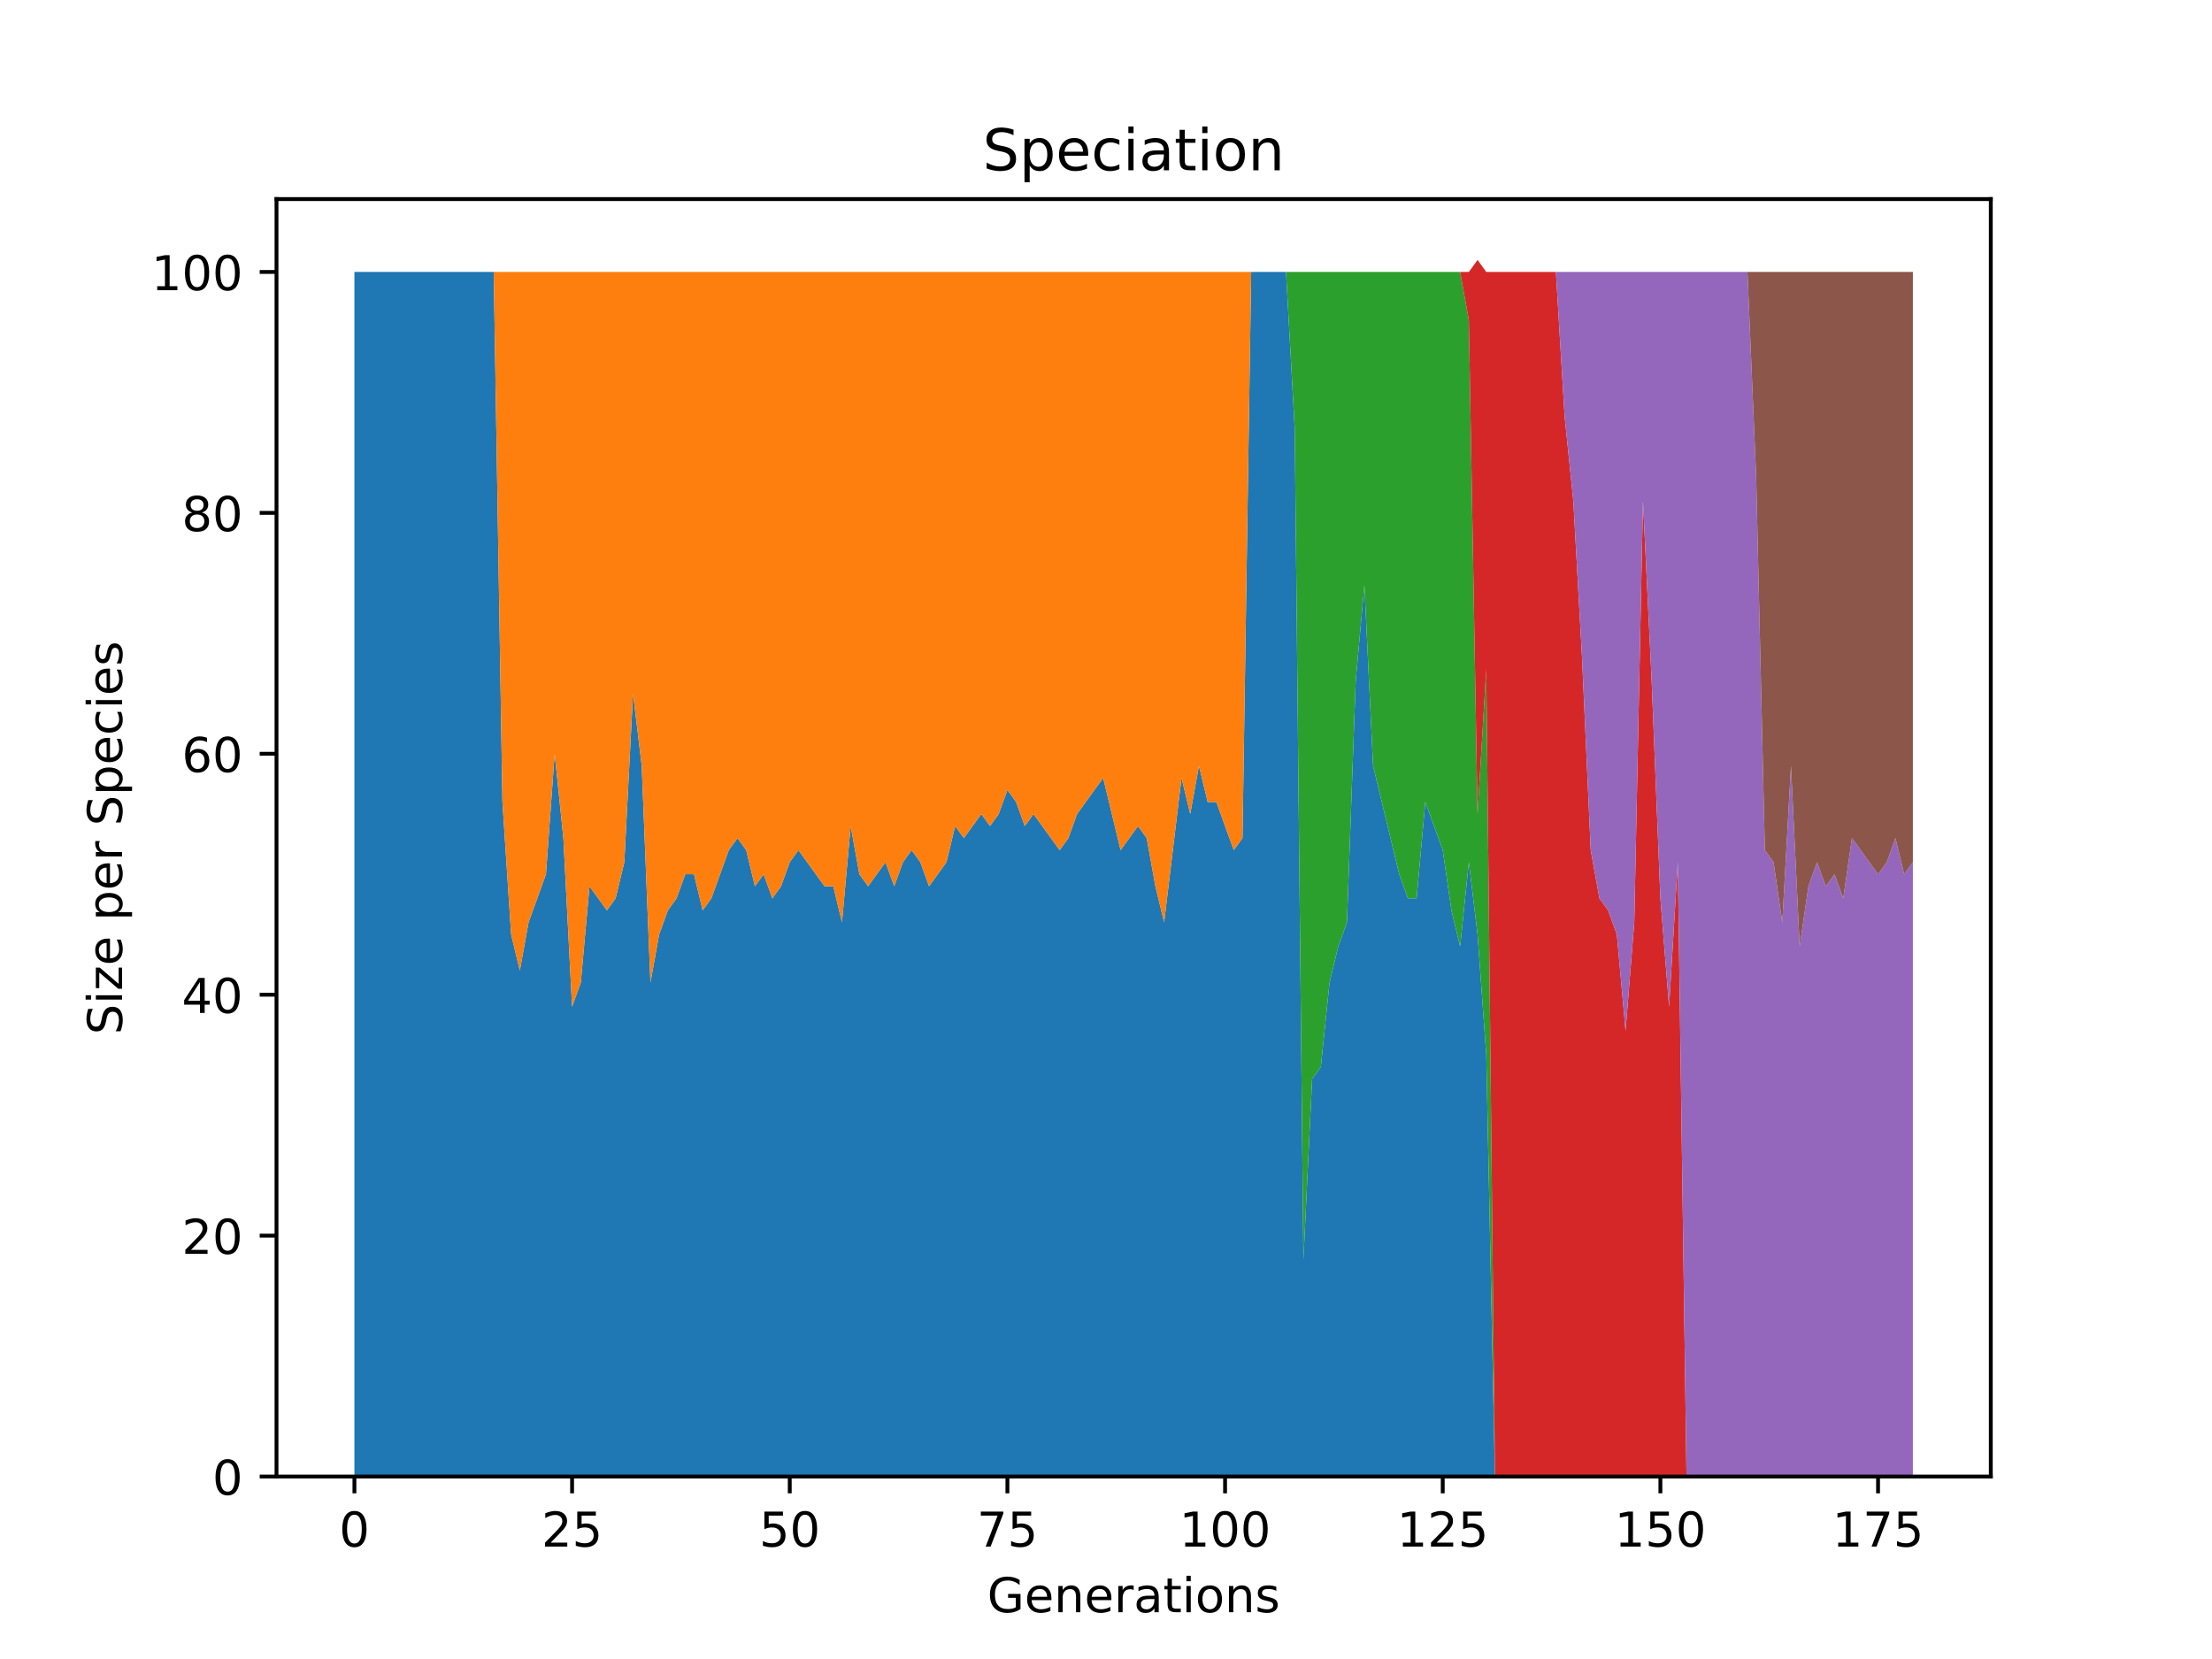 <?xml version="1.0" encoding="utf-8" standalone="no"?>
<!DOCTYPE svg PUBLIC "-//W3C//DTD SVG 1.1//EN"
  "http://www.w3.org/Graphics/SVG/1.1/DTD/svg11.dtd">
<!-- Created with matplotlib (https://matplotlib.org/) -->
<svg height="345.6pt" version="1.1" viewBox="0 0 460.8 345.6" width="460.8pt" xmlns="http://www.w3.org/2000/svg" xmlns:xlink="http://www.w3.org/1999/xlink">
 <defs>
  <style type="text/css">*{stroke-linecap:butt;stroke-linejoin:round;}</style>
 </defs>
 <g id="figure_1">
  <g id="patch_1">
   <path d="M 0 345.6 
L 460.8 345.6 
L 460.8 0 
L 0 0 
z
" style="fill:#ffffff;"/>
  </g>
  <g id="axes_1">
   <g id="patch_2">
    <path d="M 57.6 307.584 
L 414.72 307.584 
L 414.72 41.472 
L 57.6 41.472 
z
" style="fill:#ffffff;"/>
   </g>
   <g id="PolyCollection_1">
    <path clip-path="url(#pb24e89cd8c)" d="M 73.833 56.653 
L 73.833 307.584 
L 75.646 307.584 
L 77.46 307.584 
L 79.274 307.584 
L 81.088 307.584 
L 82.901 307.584 
L 84.715 307.584 
L 86.529 307.584 
L 88.342 307.584 
L 90.156 307.584 
L 91.97 307.584 
L 93.784 307.584 
L 95.597 307.584 
L 97.411 307.584 
L 99.225 307.584 
L 101.038 307.584 
L 102.852 307.584 
L 104.666 307.584 
L 106.48 307.584 
L 108.293 307.584 
L 110.107 307.584 
L 111.921 307.584 
L 113.734 307.584 
L 115.548 307.584 
L 117.362 307.584 
L 119.176 307.584 
L 120.989 307.584 
L 122.803 307.584 
L 124.617 307.584 
L 126.43 307.584 
L 128.244 307.584 
L 130.058 307.584 
L 131.872 307.584 
L 133.685 307.584 
L 135.499 307.584 
L 137.313 307.584 
L 139.126 307.584 
L 140.94 307.584 
L 142.754 307.584 
L 144.568 307.584 
L 146.381 307.584 
L 148.195 307.584 
L 150.009 307.584 
L 151.822 307.584 
L 153.636 307.584 
L 155.45 307.584 
L 157.264 307.584 
L 159.077 307.584 
L 160.891 307.584 
L 162.705 307.584 
L 164.518 307.584 
L 166.332 307.584 
L 168.146 307.584 
L 169.959 307.584 
L 171.773 307.584 
L 173.587 307.584 
L 175.401 307.584 
L 177.214 307.584 
L 179.028 307.584 
L 180.842 307.584 
L 182.655 307.584 
L 184.469 307.584 
L 186.283 307.584 
L 188.097 307.584 
L 189.91 307.584 
L 191.724 307.584 
L 193.538 307.584 
L 195.351 307.584 
L 197.165 307.584 
L 198.979 307.584 
L 200.793 307.584 
L 202.606 307.584 
L 204.42 307.584 
L 206.234 307.584 
L 208.047 307.584 
L 209.861 307.584 
L 211.675 307.584 
L 213.489 307.584 
L 215.302 307.584 
L 217.116 307.584 
L 218.93 307.584 
L 220.743 307.584 
L 222.557 307.584 
L 224.371 307.584 
L 226.185 307.584 
L 227.998 307.584 
L 229.812 307.584 
L 231.626 307.584 
L 233.439 307.584 
L 235.253 307.584 
L 237.067 307.584 
L 238.881 307.584 
L 240.694 307.584 
L 242.508 307.584 
L 244.322 307.584 
L 246.135 307.584 
L 247.949 307.584 
L 249.763 307.584 
L 251.577 307.584 
L 253.39 307.584 
L 255.204 307.584 
L 257.018 307.584 
L 258.831 307.584 
L 260.645 307.584 
L 262.459 307.584 
L 264.273 307.584 
L 266.086 307.584 
L 267.9 307.584 
L 269.714 307.584 
L 271.527 307.584 
L 273.341 307.584 
L 275.155 307.584 
L 276.969 307.584 
L 278.782 307.584 
L 280.596 307.584 
L 282.41 307.584 
L 284.223 307.584 
L 286.037 307.584 
L 287.851 307.584 
L 289.665 307.584 
L 291.478 307.584 
L 293.292 307.584 
L 295.106 307.584 
L 296.919 307.584 
L 298.733 307.584 
L 300.547 307.584 
L 302.361 307.584 
L 304.174 307.584 
L 305.988 307.584 
L 307.802 307.584 
L 309.615 307.584 
L 311.429 307.584 
L 313.243 307.584 
L 315.056 307.584 
L 316.87 307.584 
L 318.684 307.584 
L 320.498 307.584 
L 322.311 307.584 
L 324.125 307.584 
L 325.939 307.584 
L 327.752 307.584 
L 329.566 307.584 
L 331.38 307.584 
L 333.194 307.584 
L 335.007 307.584 
L 336.821 307.584 
L 338.635 307.584 
L 340.448 307.584 
L 342.262 307.584 
L 344.076 307.584 
L 345.89 307.584 
L 347.703 307.584 
L 349.517 307.584 
L 351.331 307.584 
L 353.144 307.584 
L 354.958 307.584 
L 356.772 307.584 
L 358.586 307.584 
L 360.399 307.584 
L 362.213 307.584 
L 364.027 307.584 
L 365.84 307.584 
L 367.654 307.584 
L 369.468 307.584 
L 371.282 307.584 
L 373.095 307.584 
L 374.909 307.584 
L 376.723 307.584 
L 378.536 307.584 
L 380.35 307.584 
L 382.164 307.584 
L 383.978 307.584 
L 385.791 307.584 
L 387.605 307.584 
L 389.419 307.584 
L 391.232 307.584 
L 393.046 307.584 
L 394.86 307.584 
L 396.674 307.584 
L 398.487 307.584 
L 398.487 307.584 
L 398.487 307.584 
L 396.674 307.584 
L 394.86 307.584 
L 393.046 307.584 
L 391.232 307.584 
L 389.419 307.584 
L 387.605 307.584 
L 385.791 307.584 
L 383.978 307.584 
L 382.164 307.584 
L 380.35 307.584 
L 378.536 307.584 
L 376.723 307.584 
L 374.909 307.584 
L 373.095 307.584 
L 371.282 307.584 
L 369.468 307.584 
L 367.654 307.584 
L 365.84 307.584 
L 364.027 307.584 
L 362.213 307.584 
L 360.399 307.584 
L 358.586 307.584 
L 356.772 307.584 
L 354.958 307.584 
L 353.144 307.584 
L 351.331 307.584 
L 349.517 307.584 
L 347.703 307.584 
L 345.89 307.584 
L 344.076 307.584 
L 342.262 307.584 
L 340.448 307.584 
L 338.635 307.584 
L 336.821 307.584 
L 335.007 307.584 
L 333.194 307.584 
L 331.38 307.584 
L 329.566 307.584 
L 327.752 307.584 
L 325.939 307.584 
L 324.125 307.584 
L 322.311 307.584 
L 320.498 307.584 
L 318.684 307.584 
L 316.87 307.584 
L 315.056 307.584 
L 313.243 307.584 
L 311.429 307.584 
L 309.615 219.758 
L 307.802 194.665 
L 305.988 179.609 
L 304.174 197.174 
L 302.361 189.647 
L 300.547 177.1 
L 298.733 172.081 
L 296.919 167.063 
L 295.106 187.137 
L 293.292 187.137 
L 291.478 182.119 
L 289.665 174.591 
L 287.851 167.063 
L 286.037 159.535 
L 284.223 121.895 
L 282.41 141.97 
L 280.596 192.156 
L 278.782 197.174 
L 276.969 204.702 
L 275.155 222.268 
L 273.341 224.777 
L 271.527 262.416 
L 269.714 89.274 
L 267.9 56.653 
L 266.086 56.653 
L 264.273 56.653 
L 262.459 56.653 
L 260.645 56.653 
L 258.831 174.591 
L 257.018 177.1 
L 255.204 172.081 
L 253.39 167.063 
L 251.577 167.063 
L 249.763 159.535 
L 247.949 169.572 
L 246.135 162.044 
L 244.322 177.1 
L 242.508 192.156 
L 240.694 184.628 
L 238.881 174.591 
L 237.067 172.081 
L 235.253 174.591 
L 233.439 177.1 
L 231.626 169.572 
L 229.812 162.044 
L 227.998 164.554 
L 226.185 167.063 
L 224.371 169.572 
L 222.557 174.591 
L 220.743 177.1 
L 218.93 174.591 
L 217.116 172.081 
L 215.302 169.572 
L 213.489 172.081 
L 211.675 167.063 
L 209.861 164.554 
L 208.047 169.572 
L 206.234 172.081 
L 204.42 169.572 
L 202.606 172.081 
L 200.793 174.591 
L 198.979 172.081 
L 197.165 179.609 
L 195.351 182.119 
L 193.538 184.628 
L 191.724 179.609 
L 189.91 177.1 
L 188.097 179.609 
L 186.283 184.628 
L 184.469 179.609 
L 182.655 182.119 
L 180.842 184.628 
L 179.028 182.119 
L 177.214 172.081 
L 175.401 192.156 
L 173.587 184.628 
L 171.773 184.628 
L 169.959 182.119 
L 168.146 179.609 
L 166.332 177.1 
L 164.518 179.609 
L 162.705 184.628 
L 160.891 187.137 
L 159.077 182.119 
L 157.264 184.628 
L 155.45 177.1 
L 153.636 174.591 
L 151.822 177.1 
L 150.009 182.119 
L 148.195 187.137 
L 146.381 189.647 
L 144.568 182.119 
L 142.754 182.119 
L 140.94 187.137 
L 139.126 189.647 
L 137.313 194.665 
L 135.499 204.702 
L 133.685 159.535 
L 131.872 144.479 
L 130.058 179.609 
L 128.244 187.137 
L 126.43 189.647 
L 124.617 187.137 
L 122.803 184.628 
L 120.989 204.702 
L 119.176 209.721 
L 117.362 174.591 
L 115.548 157.026 
L 113.734 182.119 
L 111.921 187.137 
L 110.107 192.156 
L 108.293 202.193 
L 106.48 194.665 
L 104.666 167.063 
L 102.852 56.653 
L 101.038 56.653 
L 99.225 56.653 
L 97.411 56.653 
L 95.597 56.653 
L 93.784 56.653 
L 91.97 56.653 
L 90.156 56.653 
L 88.342 56.653 
L 86.529 56.653 
L 84.715 56.653 
L 82.901 56.653 
L 81.088 56.653 
L 79.274 56.653 
L 77.46 56.653 
L 75.646 56.653 
L 73.833 56.653 
z
" style="fill:#1f77b4;"/>
   </g>
   <g id="PolyCollection_2">
    <path clip-path="url(#pb24e89cd8c)" d="M 73.833 56.653 
L 73.833 56.653 
L 75.646 56.653 
L 77.46 56.653 
L 79.274 56.653 
L 81.088 56.653 
L 82.901 56.653 
L 84.715 56.653 
L 86.529 56.653 
L 88.342 56.653 
L 90.156 56.653 
L 91.97 56.653 
L 93.784 56.653 
L 95.597 56.653 
L 97.411 56.653 
L 99.225 56.653 
L 101.038 56.653 
L 102.852 56.653 
L 104.666 167.063 
L 106.48 194.665 
L 108.293 202.193 
L 110.107 192.156 
L 111.921 187.137 
L 113.734 182.119 
L 115.548 157.026 
L 117.362 174.591 
L 119.176 209.721 
L 120.989 204.702 
L 122.803 184.628 
L 124.617 187.137 
L 126.43 189.647 
L 128.244 187.137 
L 130.058 179.609 
L 131.872 144.479 
L 133.685 159.535 
L 135.499 204.702 
L 137.313 194.665 
L 139.126 189.647 
L 140.94 187.137 
L 142.754 182.119 
L 144.568 182.119 
L 146.381 189.647 
L 148.195 187.137 
L 150.009 182.119 
L 151.822 177.1 
L 153.636 174.591 
L 155.45 177.1 
L 157.264 184.628 
L 159.077 182.119 
L 160.891 187.137 
L 162.705 184.628 
L 164.518 179.609 
L 166.332 177.1 
L 168.146 179.609 
L 169.959 182.119 
L 171.773 184.628 
L 173.587 184.628 
L 175.401 192.156 
L 177.214 172.081 
L 179.028 182.119 
L 180.842 184.628 
L 182.655 182.119 
L 184.469 179.609 
L 186.283 184.628 
L 188.097 179.609 
L 189.91 177.1 
L 191.724 179.609 
L 193.538 184.628 
L 195.351 182.119 
L 197.165 179.609 
L 198.979 172.081 
L 200.793 174.591 
L 202.606 172.081 
L 204.42 169.572 
L 206.234 172.081 
L 208.047 169.572 
L 209.861 164.554 
L 211.675 167.063 
L 213.489 172.081 
L 215.302 169.572 
L 217.116 172.081 
L 218.93 174.591 
L 220.743 177.1 
L 222.557 174.591 
L 224.371 169.572 
L 226.185 167.063 
L 227.998 164.554 
L 229.812 162.044 
L 231.626 169.572 
L 233.439 177.1 
L 235.253 174.591 
L 237.067 172.081 
L 238.881 174.591 
L 240.694 184.628 
L 242.508 192.156 
L 244.322 177.1 
L 246.135 162.044 
L 247.949 169.572 
L 249.763 159.535 
L 251.577 167.063 
L 253.39 167.063 
L 255.204 172.081 
L 257.018 177.1 
L 258.831 174.591 
L 260.645 56.653 
L 262.459 56.653 
L 264.273 56.653 
L 266.086 56.653 
L 267.9 56.653 
L 269.714 89.274 
L 271.527 262.416 
L 273.341 224.777 
L 275.155 222.268 
L 276.969 204.702 
L 278.782 197.174 
L 280.596 192.156 
L 282.41 141.97 
L 284.223 121.895 
L 286.037 159.535 
L 287.851 167.063 
L 289.665 174.591 
L 291.478 182.119 
L 293.292 187.137 
L 295.106 187.137 
L 296.919 167.063 
L 298.733 172.081 
L 300.547 177.1 
L 302.361 189.647 
L 304.174 197.174 
L 305.988 179.609 
L 307.802 194.665 
L 309.615 219.758 
L 311.429 307.584 
L 313.243 307.584 
L 315.056 307.584 
L 316.87 307.584 
L 318.684 307.584 
L 320.498 307.584 
L 322.311 307.584 
L 324.125 307.584 
L 325.939 307.584 
L 327.752 307.584 
L 329.566 307.584 
L 331.38 307.584 
L 333.194 307.584 
L 335.007 307.584 
L 336.821 307.584 
L 338.635 307.584 
L 340.448 307.584 
L 342.262 307.584 
L 344.076 307.584 
L 345.89 307.584 
L 347.703 307.584 
L 349.517 307.584 
L 351.331 307.584 
L 353.144 307.584 
L 354.958 307.584 
L 356.772 307.584 
L 358.586 307.584 
L 360.399 307.584 
L 362.213 307.584 
L 364.027 307.584 
L 365.84 307.584 
L 367.654 307.584 
L 369.468 307.584 
L 371.282 307.584 
L 373.095 307.584 
L 374.909 307.584 
L 376.723 307.584 
L 378.536 307.584 
L 380.35 307.584 
L 382.164 307.584 
L 383.978 307.584 
L 385.791 307.584 
L 387.605 307.584 
L 389.419 307.584 
L 391.232 307.584 
L 393.046 307.584 
L 394.86 307.584 
L 396.674 307.584 
L 398.487 307.584 
L 398.487 307.584 
L 398.487 307.584 
L 396.674 307.584 
L 394.86 307.584 
L 393.046 307.584 
L 391.232 307.584 
L 389.419 307.584 
L 387.605 307.584 
L 385.791 307.584 
L 383.978 307.584 
L 382.164 307.584 
L 380.35 307.584 
L 378.536 307.584 
L 376.723 307.584 
L 374.909 307.584 
L 373.095 307.584 
L 371.282 307.584 
L 369.468 307.584 
L 367.654 307.584 
L 365.84 307.584 
L 364.027 307.584 
L 362.213 307.584 
L 360.399 307.584 
L 358.586 307.584 
L 356.772 307.584 
L 354.958 307.584 
L 353.144 307.584 
L 351.331 307.584 
L 349.517 307.584 
L 347.703 307.584 
L 345.89 307.584 
L 344.076 307.584 
L 342.262 307.584 
L 340.448 307.584 
L 338.635 307.584 
L 336.821 307.584 
L 335.007 307.584 
L 333.194 307.584 
L 331.38 307.584 
L 329.566 307.584 
L 327.752 307.584 
L 325.939 307.584 
L 324.125 307.584 
L 322.311 307.584 
L 320.498 307.584 
L 318.684 307.584 
L 316.87 307.584 
L 315.056 307.584 
L 313.243 307.584 
L 311.429 307.584 
L 309.615 219.758 
L 307.802 194.665 
L 305.988 179.609 
L 304.174 197.174 
L 302.361 189.647 
L 300.547 177.1 
L 298.733 172.081 
L 296.919 167.063 
L 295.106 187.137 
L 293.292 187.137 
L 291.478 182.119 
L 289.665 174.591 
L 287.851 167.063 
L 286.037 159.535 
L 284.223 121.895 
L 282.41 141.97 
L 280.596 192.156 
L 278.782 197.174 
L 276.969 204.702 
L 275.155 222.268 
L 273.341 224.777 
L 271.527 262.416 
L 269.714 89.274 
L 267.9 56.653 
L 266.086 56.653 
L 264.273 56.653 
L 262.459 56.653 
L 260.645 56.653 
L 258.831 56.653 
L 257.018 56.653 
L 255.204 56.653 
L 253.39 56.653 
L 251.577 56.653 
L 249.763 56.653 
L 247.949 56.653 
L 246.135 56.653 
L 244.322 56.653 
L 242.508 56.653 
L 240.694 56.653 
L 238.881 56.653 
L 237.067 56.653 
L 235.253 56.653 
L 233.439 56.653 
L 231.626 56.653 
L 229.812 56.653 
L 227.998 56.653 
L 226.185 56.653 
L 224.371 56.653 
L 222.557 56.653 
L 220.743 56.653 
L 218.93 56.653 
L 217.116 56.653 
L 215.302 56.653 
L 213.489 56.653 
L 211.675 56.653 
L 209.861 56.653 
L 208.047 56.653 
L 206.234 56.653 
L 204.42 56.653 
L 202.606 56.653 
L 200.793 56.653 
L 198.979 56.653 
L 197.165 56.653 
L 195.351 56.653 
L 193.538 56.653 
L 191.724 56.653 
L 189.91 56.653 
L 188.097 56.653 
L 186.283 56.653 
L 184.469 56.653 
L 182.655 56.653 
L 180.842 56.653 
L 179.028 56.653 
L 177.214 56.653 
L 175.401 56.653 
L 173.587 56.653 
L 171.773 56.653 
L 169.959 56.653 
L 168.146 56.653 
L 166.332 56.653 
L 164.518 56.653 
L 162.705 56.653 
L 160.891 56.653 
L 159.077 56.653 
L 157.264 56.653 
L 155.45 56.653 
L 153.636 56.653 
L 151.822 56.653 
L 150.009 56.653 
L 148.195 56.653 
L 146.381 56.653 
L 144.568 56.653 
L 142.754 56.653 
L 140.94 56.653 
L 139.126 56.653 
L 137.313 56.653 
L 135.499 56.653 
L 133.685 56.653 
L 131.872 56.653 
L 130.058 56.653 
L 128.244 56.653 
L 126.43 56.653 
L 124.617 56.653 
L 122.803 56.653 
L 120.989 56.653 
L 119.176 56.653 
L 117.362 56.653 
L 115.548 56.653 
L 113.734 56.653 
L 111.921 56.653 
L 110.107 56.653 
L 108.293 56.653 
L 106.48 56.653 
L 104.666 56.653 
L 102.852 56.653 
L 101.038 56.653 
L 99.225 56.653 
L 97.411 56.653 
L 95.597 56.653 
L 93.784 56.653 
L 91.97 56.653 
L 90.156 56.653 
L 88.342 56.653 
L 86.529 56.653 
L 84.715 56.653 
L 82.901 56.653 
L 81.088 56.653 
L 79.274 56.653 
L 77.46 56.653 
L 75.646 56.653 
L 73.833 56.653 
z
" style="fill:#ff7f0e;"/>
   </g>
   <g id="PolyCollection_3">
    <path clip-path="url(#pb24e89cd8c)" d="M 73.833 56.653 
L 73.833 56.653 
L 75.646 56.653 
L 77.46 56.653 
L 79.274 56.653 
L 81.088 56.653 
L 82.901 56.653 
L 84.715 56.653 
L 86.529 56.653 
L 88.342 56.653 
L 90.156 56.653 
L 91.97 56.653 
L 93.784 56.653 
L 95.597 56.653 
L 97.411 56.653 
L 99.225 56.653 
L 101.038 56.653 
L 102.852 56.653 
L 104.666 56.653 
L 106.48 56.653 
L 108.293 56.653 
L 110.107 56.653 
L 111.921 56.653 
L 113.734 56.653 
L 115.548 56.653 
L 117.362 56.653 
L 119.176 56.653 
L 120.989 56.653 
L 122.803 56.653 
L 124.617 56.653 
L 126.43 56.653 
L 128.244 56.653 
L 130.058 56.653 
L 131.872 56.653 
L 133.685 56.653 
L 135.499 56.653 
L 137.313 56.653 
L 139.126 56.653 
L 140.94 56.653 
L 142.754 56.653 
L 144.568 56.653 
L 146.381 56.653 
L 148.195 56.653 
L 150.009 56.653 
L 151.822 56.653 
L 153.636 56.653 
L 155.45 56.653 
L 157.264 56.653 
L 159.077 56.653 
L 160.891 56.653 
L 162.705 56.653 
L 164.518 56.653 
L 166.332 56.653 
L 168.146 56.653 
L 169.959 56.653 
L 171.773 56.653 
L 173.587 56.653 
L 175.401 56.653 
L 177.214 56.653 
L 179.028 56.653 
L 180.842 56.653 
L 182.655 56.653 
L 184.469 56.653 
L 186.283 56.653 
L 188.097 56.653 
L 189.91 56.653 
L 191.724 56.653 
L 193.538 56.653 
L 195.351 56.653 
L 197.165 56.653 
L 198.979 56.653 
L 200.793 56.653 
L 202.606 56.653 
L 204.42 56.653 
L 206.234 56.653 
L 208.047 56.653 
L 209.861 56.653 
L 211.675 56.653 
L 213.489 56.653 
L 215.302 56.653 
L 217.116 56.653 
L 218.93 56.653 
L 220.743 56.653 
L 222.557 56.653 
L 224.371 56.653 
L 226.185 56.653 
L 227.998 56.653 
L 229.812 56.653 
L 231.626 56.653 
L 233.439 56.653 
L 235.253 56.653 
L 237.067 56.653 
L 238.881 56.653 
L 240.694 56.653 
L 242.508 56.653 
L 244.322 56.653 
L 246.135 56.653 
L 247.949 56.653 
L 249.763 56.653 
L 251.577 56.653 
L 253.39 56.653 
L 255.204 56.653 
L 257.018 56.653 
L 258.831 56.653 
L 260.645 56.653 
L 262.459 56.653 
L 264.273 56.653 
L 266.086 56.653 
L 267.9 56.653 
L 269.714 89.274 
L 271.527 262.416 
L 273.341 224.777 
L 275.155 222.268 
L 276.969 204.702 
L 278.782 197.174 
L 280.596 192.156 
L 282.41 141.97 
L 284.223 121.895 
L 286.037 159.535 
L 287.851 167.063 
L 289.665 174.591 
L 291.478 182.119 
L 293.292 187.137 
L 295.106 187.137 
L 296.919 167.063 
L 298.733 172.081 
L 300.547 177.1 
L 302.361 189.647 
L 304.174 197.174 
L 305.988 179.609 
L 307.802 194.665 
L 309.615 219.758 
L 311.429 307.584 
L 313.243 307.584 
L 315.056 307.584 
L 316.87 307.584 
L 318.684 307.584 
L 320.498 307.584 
L 322.311 307.584 
L 324.125 307.584 
L 325.939 307.584 
L 327.752 307.584 
L 329.566 307.584 
L 331.38 307.584 
L 333.194 307.584 
L 335.007 307.584 
L 336.821 307.584 
L 338.635 307.584 
L 340.448 307.584 
L 342.262 307.584 
L 344.076 307.584 
L 345.89 307.584 
L 347.703 307.584 
L 349.517 307.584 
L 351.331 307.584 
L 353.144 307.584 
L 354.958 307.584 
L 356.772 307.584 
L 358.586 307.584 
L 360.399 307.584 
L 362.213 307.584 
L 364.027 307.584 
L 365.84 307.584 
L 367.654 307.584 
L 369.468 307.584 
L 371.282 307.584 
L 373.095 307.584 
L 374.909 307.584 
L 376.723 307.584 
L 378.536 307.584 
L 380.35 307.584 
L 382.164 307.584 
L 383.978 307.584 
L 385.791 307.584 
L 387.605 307.584 
L 389.419 307.584 
L 391.232 307.584 
L 393.046 307.584 
L 394.86 307.584 
L 396.674 307.584 
L 398.487 307.584 
L 398.487 307.584 
L 398.487 307.584 
L 396.674 307.584 
L 394.86 307.584 
L 393.046 307.584 
L 391.232 307.584 
L 389.419 307.584 
L 387.605 307.584 
L 385.791 307.584 
L 383.978 307.584 
L 382.164 307.584 
L 380.35 307.584 
L 378.536 307.584 
L 376.723 307.584 
L 374.909 307.584 
L 373.095 307.584 
L 371.282 307.584 
L 369.468 307.584 
L 367.654 307.584 
L 365.84 307.584 
L 364.027 307.584 
L 362.213 307.584 
L 360.399 307.584 
L 358.586 307.584 
L 356.772 307.584 
L 354.958 307.584 
L 353.144 307.584 
L 351.331 307.584 
L 349.517 307.584 
L 347.703 307.584 
L 345.89 307.584 
L 344.076 307.584 
L 342.262 307.584 
L 340.448 307.584 
L 338.635 307.584 
L 336.821 307.584 
L 335.007 307.584 
L 333.194 307.584 
L 331.38 307.584 
L 329.566 307.584 
L 327.752 307.584 
L 325.939 307.584 
L 324.125 307.584 
L 322.311 307.584 
L 320.498 307.584 
L 318.684 307.584 
L 316.87 307.584 
L 315.056 307.584 
L 313.243 307.584 
L 311.429 307.584 
L 309.615 139.46 
L 307.802 169.572 
L 305.988 66.691 
L 304.174 56.653 
L 302.361 56.653 
L 300.547 56.653 
L 298.733 56.653 
L 296.919 56.653 
L 295.106 56.653 
L 293.292 56.653 
L 291.478 56.653 
L 289.665 56.653 
L 287.851 56.653 
L 286.037 56.653 
L 284.223 56.653 
L 282.41 56.653 
L 280.596 56.653 
L 278.782 56.653 
L 276.969 56.653 
L 275.155 56.653 
L 273.341 56.653 
L 271.527 56.653 
L 269.714 56.653 
L 267.9 56.653 
L 266.086 56.653 
L 264.273 56.653 
L 262.459 56.653 
L 260.645 56.653 
L 258.831 56.653 
L 257.018 56.653 
L 255.204 56.653 
L 253.39 56.653 
L 251.577 56.653 
L 249.763 56.653 
L 247.949 56.653 
L 246.135 56.653 
L 244.322 56.653 
L 242.508 56.653 
L 240.694 56.653 
L 238.881 56.653 
L 237.067 56.653 
L 235.253 56.653 
L 233.439 56.653 
L 231.626 56.653 
L 229.812 56.653 
L 227.998 56.653 
L 226.185 56.653 
L 224.371 56.653 
L 222.557 56.653 
L 220.743 56.653 
L 218.93 56.653 
L 217.116 56.653 
L 215.302 56.653 
L 213.489 56.653 
L 211.675 56.653 
L 209.861 56.653 
L 208.047 56.653 
L 206.234 56.653 
L 204.42 56.653 
L 202.606 56.653 
L 200.793 56.653 
L 198.979 56.653 
L 197.165 56.653 
L 195.351 56.653 
L 193.538 56.653 
L 191.724 56.653 
L 189.91 56.653 
L 188.097 56.653 
L 186.283 56.653 
L 184.469 56.653 
L 182.655 56.653 
L 180.842 56.653 
L 179.028 56.653 
L 177.214 56.653 
L 175.401 56.653 
L 173.587 56.653 
L 171.773 56.653 
L 169.959 56.653 
L 168.146 56.653 
L 166.332 56.653 
L 164.518 56.653 
L 162.705 56.653 
L 160.891 56.653 
L 159.077 56.653 
L 157.264 56.653 
L 155.45 56.653 
L 153.636 56.653 
L 151.822 56.653 
L 150.009 56.653 
L 148.195 56.653 
L 146.381 56.653 
L 144.568 56.653 
L 142.754 56.653 
L 140.94 56.653 
L 139.126 56.653 
L 137.313 56.653 
L 135.499 56.653 
L 133.685 56.653 
L 131.872 56.653 
L 130.058 56.653 
L 128.244 56.653 
L 126.43 56.653 
L 124.617 56.653 
L 122.803 56.653 
L 120.989 56.653 
L 119.176 56.653 
L 117.362 56.653 
L 115.548 56.653 
L 113.734 56.653 
L 111.921 56.653 
L 110.107 56.653 
L 108.293 56.653 
L 106.48 56.653 
L 104.666 56.653 
L 102.852 56.653 
L 101.038 56.653 
L 99.225 56.653 
L 97.411 56.653 
L 95.597 56.653 
L 93.784 56.653 
L 91.97 56.653 
L 90.156 56.653 
L 88.342 56.653 
L 86.529 56.653 
L 84.715 56.653 
L 82.901 56.653 
L 81.088 56.653 
L 79.274 56.653 
L 77.46 56.653 
L 75.646 56.653 
L 73.833 56.653 
z
" style="fill:#2ca02c;"/>
   </g>
   <g id="PolyCollection_4">
    <path clip-path="url(#pb24e89cd8c)" d="M 73.833 56.653 
L 73.833 56.653 
L 75.646 56.653 
L 77.46 56.653 
L 79.274 56.653 
L 81.088 56.653 
L 82.901 56.653 
L 84.715 56.653 
L 86.529 56.653 
L 88.342 56.653 
L 90.156 56.653 
L 91.97 56.653 
L 93.784 56.653 
L 95.597 56.653 
L 97.411 56.653 
L 99.225 56.653 
L 101.038 56.653 
L 102.852 56.653 
L 104.666 56.653 
L 106.48 56.653 
L 108.293 56.653 
L 110.107 56.653 
L 111.921 56.653 
L 113.734 56.653 
L 115.548 56.653 
L 117.362 56.653 
L 119.176 56.653 
L 120.989 56.653 
L 122.803 56.653 
L 124.617 56.653 
L 126.43 56.653 
L 128.244 56.653 
L 130.058 56.653 
L 131.872 56.653 
L 133.685 56.653 
L 135.499 56.653 
L 137.313 56.653 
L 139.126 56.653 
L 140.94 56.653 
L 142.754 56.653 
L 144.568 56.653 
L 146.381 56.653 
L 148.195 56.653 
L 150.009 56.653 
L 151.822 56.653 
L 153.636 56.653 
L 155.45 56.653 
L 157.264 56.653 
L 159.077 56.653 
L 160.891 56.653 
L 162.705 56.653 
L 164.518 56.653 
L 166.332 56.653 
L 168.146 56.653 
L 169.959 56.653 
L 171.773 56.653 
L 173.587 56.653 
L 175.401 56.653 
L 177.214 56.653 
L 179.028 56.653 
L 180.842 56.653 
L 182.655 56.653 
L 184.469 56.653 
L 186.283 56.653 
L 188.097 56.653 
L 189.91 56.653 
L 191.724 56.653 
L 193.538 56.653 
L 195.351 56.653 
L 197.165 56.653 
L 198.979 56.653 
L 200.793 56.653 
L 202.606 56.653 
L 204.42 56.653 
L 206.234 56.653 
L 208.047 56.653 
L 209.861 56.653 
L 211.675 56.653 
L 213.489 56.653 
L 215.302 56.653 
L 217.116 56.653 
L 218.93 56.653 
L 220.743 56.653 
L 222.557 56.653 
L 224.371 56.653 
L 226.185 56.653 
L 227.998 56.653 
L 229.812 56.653 
L 231.626 56.653 
L 233.439 56.653 
L 235.253 56.653 
L 237.067 56.653 
L 238.881 56.653 
L 240.694 56.653 
L 242.508 56.653 
L 244.322 56.653 
L 246.135 56.653 
L 247.949 56.653 
L 249.763 56.653 
L 251.577 56.653 
L 253.39 56.653 
L 255.204 56.653 
L 257.018 56.653 
L 258.831 56.653 
L 260.645 56.653 
L 262.459 56.653 
L 264.273 56.653 
L 266.086 56.653 
L 267.9 56.653 
L 269.714 56.653 
L 271.527 56.653 
L 273.341 56.653 
L 275.155 56.653 
L 276.969 56.653 
L 278.782 56.653 
L 280.596 56.653 
L 282.41 56.653 
L 284.223 56.653 
L 286.037 56.653 
L 287.851 56.653 
L 289.665 56.653 
L 291.478 56.653 
L 293.292 56.653 
L 295.106 56.653 
L 296.919 56.653 
L 298.733 56.653 
L 300.547 56.653 
L 302.361 56.653 
L 304.174 56.653 
L 305.988 66.691 
L 307.802 169.572 
L 309.615 139.46 
L 311.429 307.584 
L 313.243 307.584 
L 315.056 307.584 
L 316.87 307.584 
L 318.684 307.584 
L 320.498 307.584 
L 322.311 307.584 
L 324.125 307.584 
L 325.939 307.584 
L 327.752 307.584 
L 329.566 307.584 
L 331.38 307.584 
L 333.194 307.584 
L 335.007 307.584 
L 336.821 307.584 
L 338.635 307.584 
L 340.448 307.584 
L 342.262 307.584 
L 344.076 307.584 
L 345.89 307.584 
L 347.703 307.584 
L 349.517 307.584 
L 351.331 307.584 
L 353.144 307.584 
L 354.958 307.584 
L 356.772 307.584 
L 358.586 307.584 
L 360.399 307.584 
L 362.213 307.584 
L 364.027 307.584 
L 365.84 307.584 
L 367.654 307.584 
L 369.468 307.584 
L 371.282 307.584 
L 373.095 307.584 
L 374.909 307.584 
L 376.723 307.584 
L 378.536 307.584 
L 380.35 307.584 
L 382.164 307.584 
L 383.978 307.584 
L 385.791 307.584 
L 387.605 307.584 
L 389.419 307.584 
L 391.232 307.584 
L 393.046 307.584 
L 394.86 307.584 
L 396.674 307.584 
L 398.487 307.584 
L 398.487 307.584 
L 398.487 307.584 
L 396.674 307.584 
L 394.86 307.584 
L 393.046 307.584 
L 391.232 307.584 
L 389.419 307.584 
L 387.605 307.584 
L 385.791 307.584 
L 383.978 307.584 
L 382.164 307.584 
L 380.35 307.584 
L 378.536 307.584 
L 376.723 307.584 
L 374.909 307.584 
L 373.095 307.584 
L 371.282 307.584 
L 369.468 307.584 
L 367.654 307.584 
L 365.84 307.584 
L 364.027 307.584 
L 362.213 307.584 
L 360.399 307.584 
L 358.586 307.584 
L 356.772 307.584 
L 354.958 307.584 
L 353.144 307.584 
L 351.331 307.584 
L 349.517 179.609 
L 347.703 209.721 
L 345.89 187.137 
L 344.076 141.97 
L 342.262 104.33 
L 340.448 192.156 
L 338.635 214.74 
L 336.821 194.665 
L 335.007 189.647 
L 333.194 187.137 
L 331.38 177.1 
L 329.566 136.951 
L 327.752 104.33 
L 325.939 86.765 
L 324.125 56.653 
L 322.311 56.653 
L 320.498 56.653 
L 318.684 56.653 
L 316.87 56.653 
L 315.056 56.653 
L 313.243 56.653 
L 311.429 56.653 
L 309.615 56.653 
L 307.802 54.144 
L 305.988 56.653 
L 304.174 56.653 
L 302.361 56.653 
L 300.547 56.653 
L 298.733 56.653 
L 296.919 56.653 
L 295.106 56.653 
L 293.292 56.653 
L 291.478 56.653 
L 289.665 56.653 
L 287.851 56.653 
L 286.037 56.653 
L 284.223 56.653 
L 282.41 56.653 
L 280.596 56.653 
L 278.782 56.653 
L 276.969 56.653 
L 275.155 56.653 
L 273.341 56.653 
L 271.527 56.653 
L 269.714 56.653 
L 267.9 56.653 
L 266.086 56.653 
L 264.273 56.653 
L 262.459 56.653 
L 260.645 56.653 
L 258.831 56.653 
L 257.018 56.653 
L 255.204 56.653 
L 253.39 56.653 
L 251.577 56.653 
L 249.763 56.653 
L 247.949 56.653 
L 246.135 56.653 
L 244.322 56.653 
L 242.508 56.653 
L 240.694 56.653 
L 238.881 56.653 
L 237.067 56.653 
L 235.253 56.653 
L 233.439 56.653 
L 231.626 56.653 
L 229.812 56.653 
L 227.998 56.653 
L 226.185 56.653 
L 224.371 56.653 
L 222.557 56.653 
L 220.743 56.653 
L 218.93 56.653 
L 217.116 56.653 
L 215.302 56.653 
L 213.489 56.653 
L 211.675 56.653 
L 209.861 56.653 
L 208.047 56.653 
L 206.234 56.653 
L 204.42 56.653 
L 202.606 56.653 
L 200.793 56.653 
L 198.979 56.653 
L 197.165 56.653 
L 195.351 56.653 
L 193.538 56.653 
L 191.724 56.653 
L 189.91 56.653 
L 188.097 56.653 
L 186.283 56.653 
L 184.469 56.653 
L 182.655 56.653 
L 180.842 56.653 
L 179.028 56.653 
L 177.214 56.653 
L 175.401 56.653 
L 173.587 56.653 
L 171.773 56.653 
L 169.959 56.653 
L 168.146 56.653 
L 166.332 56.653 
L 164.518 56.653 
L 162.705 56.653 
L 160.891 56.653 
L 159.077 56.653 
L 157.264 56.653 
L 155.45 56.653 
L 153.636 56.653 
L 151.822 56.653 
L 150.009 56.653 
L 148.195 56.653 
L 146.381 56.653 
L 144.568 56.653 
L 142.754 56.653 
L 140.94 56.653 
L 139.126 56.653 
L 137.313 56.653 
L 135.499 56.653 
L 133.685 56.653 
L 131.872 56.653 
L 130.058 56.653 
L 128.244 56.653 
L 126.43 56.653 
L 124.617 56.653 
L 122.803 56.653 
L 120.989 56.653 
L 119.176 56.653 
L 117.362 56.653 
L 115.548 56.653 
L 113.734 56.653 
L 111.921 56.653 
L 110.107 56.653 
L 108.293 56.653 
L 106.48 56.653 
L 104.666 56.653 
L 102.852 56.653 
L 101.038 56.653 
L 99.225 56.653 
L 97.411 56.653 
L 95.597 56.653 
L 93.784 56.653 
L 91.97 56.653 
L 90.156 56.653 
L 88.342 56.653 
L 86.529 56.653 
L 84.715 56.653 
L 82.901 56.653 
L 81.088 56.653 
L 79.274 56.653 
L 77.46 56.653 
L 75.646 56.653 
L 73.833 56.653 
z
" style="fill:#d62728;"/>
   </g>
   <g id="PolyCollection_5">
    <path clip-path="url(#pb24e89cd8c)" d="M 73.833 56.653 
L 73.833 56.653 
L 75.646 56.653 
L 77.46 56.653 
L 79.274 56.653 
L 81.088 56.653 
L 82.901 56.653 
L 84.715 56.653 
L 86.529 56.653 
L 88.342 56.653 
L 90.156 56.653 
L 91.97 56.653 
L 93.784 56.653 
L 95.597 56.653 
L 97.411 56.653 
L 99.225 56.653 
L 101.038 56.653 
L 102.852 56.653 
L 104.666 56.653 
L 106.48 56.653 
L 108.293 56.653 
L 110.107 56.653 
L 111.921 56.653 
L 113.734 56.653 
L 115.548 56.653 
L 117.362 56.653 
L 119.176 56.653 
L 120.989 56.653 
L 122.803 56.653 
L 124.617 56.653 
L 126.43 56.653 
L 128.244 56.653 
L 130.058 56.653 
L 131.872 56.653 
L 133.685 56.653 
L 135.499 56.653 
L 137.313 56.653 
L 139.126 56.653 
L 140.94 56.653 
L 142.754 56.653 
L 144.568 56.653 
L 146.381 56.653 
L 148.195 56.653 
L 150.009 56.653 
L 151.822 56.653 
L 153.636 56.653 
L 155.45 56.653 
L 157.264 56.653 
L 159.077 56.653 
L 160.891 56.653 
L 162.705 56.653 
L 164.518 56.653 
L 166.332 56.653 
L 168.146 56.653 
L 169.959 56.653 
L 171.773 56.653 
L 173.587 56.653 
L 175.401 56.653 
L 177.214 56.653 
L 179.028 56.653 
L 180.842 56.653 
L 182.655 56.653 
L 184.469 56.653 
L 186.283 56.653 
L 188.097 56.653 
L 189.91 56.653 
L 191.724 56.653 
L 193.538 56.653 
L 195.351 56.653 
L 197.165 56.653 
L 198.979 56.653 
L 200.793 56.653 
L 202.606 56.653 
L 204.42 56.653 
L 206.234 56.653 
L 208.047 56.653 
L 209.861 56.653 
L 211.675 56.653 
L 213.489 56.653 
L 215.302 56.653 
L 217.116 56.653 
L 218.93 56.653 
L 220.743 56.653 
L 222.557 56.653 
L 224.371 56.653 
L 226.185 56.653 
L 227.998 56.653 
L 229.812 56.653 
L 231.626 56.653 
L 233.439 56.653 
L 235.253 56.653 
L 237.067 56.653 
L 238.881 56.653 
L 240.694 56.653 
L 242.508 56.653 
L 244.322 56.653 
L 246.135 56.653 
L 247.949 56.653 
L 249.763 56.653 
L 251.577 56.653 
L 253.39 56.653 
L 255.204 56.653 
L 257.018 56.653 
L 258.831 56.653 
L 260.645 56.653 
L 262.459 56.653 
L 264.273 56.653 
L 266.086 56.653 
L 267.9 56.653 
L 269.714 56.653 
L 271.527 56.653 
L 273.341 56.653 
L 275.155 56.653 
L 276.969 56.653 
L 278.782 56.653 
L 280.596 56.653 
L 282.41 56.653 
L 284.223 56.653 
L 286.037 56.653 
L 287.851 56.653 
L 289.665 56.653 
L 291.478 56.653 
L 293.292 56.653 
L 295.106 56.653 
L 296.919 56.653 
L 298.733 56.653 
L 300.547 56.653 
L 302.361 56.653 
L 304.174 56.653 
L 305.988 56.653 
L 307.802 54.144 
L 309.615 56.653 
L 311.429 56.653 
L 313.243 56.653 
L 315.056 56.653 
L 316.87 56.653 
L 318.684 56.653 
L 320.498 56.653 
L 322.311 56.653 
L 324.125 56.653 
L 325.939 86.765 
L 327.752 104.33 
L 329.566 136.951 
L 331.38 177.1 
L 333.194 187.137 
L 335.007 189.647 
L 336.821 194.665 
L 338.635 214.74 
L 340.448 192.156 
L 342.262 104.33 
L 344.076 141.97 
L 345.89 187.137 
L 347.703 209.721 
L 349.517 179.609 
L 351.331 307.584 
L 353.144 307.584 
L 354.958 307.584 
L 356.772 307.584 
L 358.586 307.584 
L 360.399 307.584 
L 362.213 307.584 
L 364.027 307.584 
L 365.84 307.584 
L 367.654 307.584 
L 369.468 307.584 
L 371.282 307.584 
L 373.095 307.584 
L 374.909 307.584 
L 376.723 307.584 
L 378.536 307.584 
L 380.35 307.584 
L 382.164 307.584 
L 383.978 307.584 
L 385.791 307.584 
L 387.605 307.584 
L 389.419 307.584 
L 391.232 307.584 
L 393.046 307.584 
L 394.86 307.584 
L 396.674 307.584 
L 398.487 307.584 
L 398.487 179.609 
L 398.487 179.609 
L 396.674 182.119 
L 394.86 174.591 
L 393.046 179.609 
L 391.232 182.119 
L 389.419 179.609 
L 387.605 177.1 
L 385.791 174.591 
L 383.978 187.137 
L 382.164 182.119 
L 380.35 184.628 
L 378.536 179.609 
L 376.723 184.628 
L 374.909 197.174 
L 373.095 159.535 
L 371.282 192.156 
L 369.468 179.609 
L 367.654 177.1 
L 365.84 99.312 
L 364.027 56.653 
L 362.213 56.653 
L 360.399 56.653 
L 358.586 56.653 
L 356.772 56.653 
L 354.958 56.653 
L 353.144 56.653 
L 351.331 56.653 
L 349.517 56.653 
L 347.703 56.653 
L 345.89 56.653 
L 344.076 56.653 
L 342.262 56.653 
L 340.448 56.653 
L 338.635 56.653 
L 336.821 56.653 
L 335.007 56.653 
L 333.194 56.653 
L 331.38 56.653 
L 329.566 56.653 
L 327.752 56.653 
L 325.939 56.653 
L 324.125 56.653 
L 322.311 56.653 
L 320.498 56.653 
L 318.684 56.653 
L 316.87 56.653 
L 315.056 56.653 
L 313.243 56.653 
L 311.429 56.653 
L 309.615 56.653 
L 307.802 54.144 
L 305.988 56.653 
L 304.174 56.653 
L 302.361 56.653 
L 300.547 56.653 
L 298.733 56.653 
L 296.919 56.653 
L 295.106 56.653 
L 293.292 56.653 
L 291.478 56.653 
L 289.665 56.653 
L 287.851 56.653 
L 286.037 56.653 
L 284.223 56.653 
L 282.41 56.653 
L 280.596 56.653 
L 278.782 56.653 
L 276.969 56.653 
L 275.155 56.653 
L 273.341 56.653 
L 271.527 56.653 
L 269.714 56.653 
L 267.9 56.653 
L 266.086 56.653 
L 264.273 56.653 
L 262.459 56.653 
L 260.645 56.653 
L 258.831 56.653 
L 257.018 56.653 
L 255.204 56.653 
L 253.39 56.653 
L 251.577 56.653 
L 249.763 56.653 
L 247.949 56.653 
L 246.135 56.653 
L 244.322 56.653 
L 242.508 56.653 
L 240.694 56.653 
L 238.881 56.653 
L 237.067 56.653 
L 235.253 56.653 
L 233.439 56.653 
L 231.626 56.653 
L 229.812 56.653 
L 227.998 56.653 
L 226.185 56.653 
L 224.371 56.653 
L 222.557 56.653 
L 220.743 56.653 
L 218.93 56.653 
L 217.116 56.653 
L 215.302 56.653 
L 213.489 56.653 
L 211.675 56.653 
L 209.861 56.653 
L 208.047 56.653 
L 206.234 56.653 
L 204.42 56.653 
L 202.606 56.653 
L 200.793 56.653 
L 198.979 56.653 
L 197.165 56.653 
L 195.351 56.653 
L 193.538 56.653 
L 191.724 56.653 
L 189.91 56.653 
L 188.097 56.653 
L 186.283 56.653 
L 184.469 56.653 
L 182.655 56.653 
L 180.842 56.653 
L 179.028 56.653 
L 177.214 56.653 
L 175.401 56.653 
L 173.587 56.653 
L 171.773 56.653 
L 169.959 56.653 
L 168.146 56.653 
L 166.332 56.653 
L 164.518 56.653 
L 162.705 56.653 
L 160.891 56.653 
L 159.077 56.653 
L 157.264 56.653 
L 155.45 56.653 
L 153.636 56.653 
L 151.822 56.653 
L 150.009 56.653 
L 148.195 56.653 
L 146.381 56.653 
L 144.568 56.653 
L 142.754 56.653 
L 140.94 56.653 
L 139.126 56.653 
L 137.313 56.653 
L 135.499 56.653 
L 133.685 56.653 
L 131.872 56.653 
L 130.058 56.653 
L 128.244 56.653 
L 126.43 56.653 
L 124.617 56.653 
L 122.803 56.653 
L 120.989 56.653 
L 119.176 56.653 
L 117.362 56.653 
L 115.548 56.653 
L 113.734 56.653 
L 111.921 56.653 
L 110.107 56.653 
L 108.293 56.653 
L 106.48 56.653 
L 104.666 56.653 
L 102.852 56.653 
L 101.038 56.653 
L 99.225 56.653 
L 97.411 56.653 
L 95.597 56.653 
L 93.784 56.653 
L 91.97 56.653 
L 90.156 56.653 
L 88.342 56.653 
L 86.529 56.653 
L 84.715 56.653 
L 82.901 56.653 
L 81.088 56.653 
L 79.274 56.653 
L 77.46 56.653 
L 75.646 56.653 
L 73.833 56.653 
z
" style="fill:#9467bd;"/>
   </g>
   <g id="PolyCollection_6">
    <path clip-path="url(#pb24e89cd8c)" d="M 73.833 56.653 
L 73.833 56.653 
L 75.646 56.653 
L 77.46 56.653 
L 79.274 56.653 
L 81.088 56.653 
L 82.901 56.653 
L 84.715 56.653 
L 86.529 56.653 
L 88.342 56.653 
L 90.156 56.653 
L 91.97 56.653 
L 93.784 56.653 
L 95.597 56.653 
L 97.411 56.653 
L 99.225 56.653 
L 101.038 56.653 
L 102.852 56.653 
L 104.666 56.653 
L 106.48 56.653 
L 108.293 56.653 
L 110.107 56.653 
L 111.921 56.653 
L 113.734 56.653 
L 115.548 56.653 
L 117.362 56.653 
L 119.176 56.653 
L 120.989 56.653 
L 122.803 56.653 
L 124.617 56.653 
L 126.43 56.653 
L 128.244 56.653 
L 130.058 56.653 
L 131.872 56.653 
L 133.685 56.653 
L 135.499 56.653 
L 137.313 56.653 
L 139.126 56.653 
L 140.94 56.653 
L 142.754 56.653 
L 144.568 56.653 
L 146.381 56.653 
L 148.195 56.653 
L 150.009 56.653 
L 151.822 56.653 
L 153.636 56.653 
L 155.45 56.653 
L 157.264 56.653 
L 159.077 56.653 
L 160.891 56.653 
L 162.705 56.653 
L 164.518 56.653 
L 166.332 56.653 
L 168.146 56.653 
L 169.959 56.653 
L 171.773 56.653 
L 173.587 56.653 
L 175.401 56.653 
L 177.214 56.653 
L 179.028 56.653 
L 180.842 56.653 
L 182.655 56.653 
L 184.469 56.653 
L 186.283 56.653 
L 188.097 56.653 
L 189.91 56.653 
L 191.724 56.653 
L 193.538 56.653 
L 195.351 56.653 
L 197.165 56.653 
L 198.979 56.653 
L 200.793 56.653 
L 202.606 56.653 
L 204.42 56.653 
L 206.234 56.653 
L 208.047 56.653 
L 209.861 56.653 
L 211.675 56.653 
L 213.489 56.653 
L 215.302 56.653 
L 217.116 56.653 
L 218.93 56.653 
L 220.743 56.653 
L 222.557 56.653 
L 224.371 56.653 
L 226.185 56.653 
L 227.998 56.653 
L 229.812 56.653 
L 231.626 56.653 
L 233.439 56.653 
L 235.253 56.653 
L 237.067 56.653 
L 238.881 56.653 
L 240.694 56.653 
L 242.508 56.653 
L 244.322 56.653 
L 246.135 56.653 
L 247.949 56.653 
L 249.763 56.653 
L 251.577 56.653 
L 253.39 56.653 
L 255.204 56.653 
L 257.018 56.653 
L 258.831 56.653 
L 260.645 56.653 
L 262.459 56.653 
L 264.273 56.653 
L 266.086 56.653 
L 267.9 56.653 
L 269.714 56.653 
L 271.527 56.653 
L 273.341 56.653 
L 275.155 56.653 
L 276.969 56.653 
L 278.782 56.653 
L 280.596 56.653 
L 282.41 56.653 
L 284.223 56.653 
L 286.037 56.653 
L 287.851 56.653 
L 289.665 56.653 
L 291.478 56.653 
L 293.292 56.653 
L 295.106 56.653 
L 296.919 56.653 
L 298.733 56.653 
L 300.547 56.653 
L 302.361 56.653 
L 304.174 56.653 
L 305.988 56.653 
L 307.802 54.144 
L 309.615 56.653 
L 311.429 56.653 
L 313.243 56.653 
L 315.056 56.653 
L 316.87 56.653 
L 318.684 56.653 
L 320.498 56.653 
L 322.311 56.653 
L 324.125 56.653 
L 325.939 56.653 
L 327.752 56.653 
L 329.566 56.653 
L 331.38 56.653 
L 333.194 56.653 
L 335.007 56.653 
L 336.821 56.653 
L 338.635 56.653 
L 340.448 56.653 
L 342.262 56.653 
L 344.076 56.653 
L 345.89 56.653 
L 347.703 56.653 
L 349.517 56.653 
L 351.331 56.653 
L 353.144 56.653 
L 354.958 56.653 
L 356.772 56.653 
L 358.586 56.653 
L 360.399 56.653 
L 362.213 56.653 
L 364.027 56.653 
L 365.84 99.312 
L 367.654 177.1 
L 369.468 179.609 
L 371.282 192.156 
L 373.095 159.535 
L 374.909 197.174 
L 376.723 184.628 
L 378.536 179.609 
L 380.35 184.628 
L 382.164 182.119 
L 383.978 187.137 
L 385.791 174.591 
L 387.605 177.1 
L 389.419 179.609 
L 391.232 182.119 
L 393.046 179.609 
L 394.86 174.591 
L 396.674 182.119 
L 398.487 179.609 
L 398.487 56.653 
L 398.487 56.653 
L 396.674 56.653 
L 394.86 56.653 
L 393.046 56.653 
L 391.232 56.653 
L 389.419 56.653 
L 387.605 56.653 
L 385.791 56.653 
L 383.978 56.653 
L 382.164 56.653 
L 380.35 56.653 
L 378.536 56.653 
L 376.723 56.653 
L 374.909 56.653 
L 373.095 56.653 
L 371.282 56.653 
L 369.468 56.653 
L 367.654 56.653 
L 365.84 56.653 
L 364.027 56.653 
L 362.213 56.653 
L 360.399 56.653 
L 358.586 56.653 
L 356.772 56.653 
L 354.958 56.653 
L 353.144 56.653 
L 351.331 56.653 
L 349.517 56.653 
L 347.703 56.653 
L 345.89 56.653 
L 344.076 56.653 
L 342.262 56.653 
L 340.448 56.653 
L 338.635 56.653 
L 336.821 56.653 
L 335.007 56.653 
L 333.194 56.653 
L 331.38 56.653 
L 329.566 56.653 
L 327.752 56.653 
L 325.939 56.653 
L 324.125 56.653 
L 322.311 56.653 
L 320.498 56.653 
L 318.684 56.653 
L 316.87 56.653 
L 315.056 56.653 
L 313.243 56.653 
L 311.429 56.653 
L 309.615 56.653 
L 307.802 54.144 
L 305.988 56.653 
L 304.174 56.653 
L 302.361 56.653 
L 300.547 56.653 
L 298.733 56.653 
L 296.919 56.653 
L 295.106 56.653 
L 293.292 56.653 
L 291.478 56.653 
L 289.665 56.653 
L 287.851 56.653 
L 286.037 56.653 
L 284.223 56.653 
L 282.41 56.653 
L 280.596 56.653 
L 278.782 56.653 
L 276.969 56.653 
L 275.155 56.653 
L 273.341 56.653 
L 271.527 56.653 
L 269.714 56.653 
L 267.9 56.653 
L 266.086 56.653 
L 264.273 56.653 
L 262.459 56.653 
L 260.645 56.653 
L 258.831 56.653 
L 257.018 56.653 
L 255.204 56.653 
L 253.39 56.653 
L 251.577 56.653 
L 249.763 56.653 
L 247.949 56.653 
L 246.135 56.653 
L 244.322 56.653 
L 242.508 56.653 
L 240.694 56.653 
L 238.881 56.653 
L 237.067 56.653 
L 235.253 56.653 
L 233.439 56.653 
L 231.626 56.653 
L 229.812 56.653 
L 227.998 56.653 
L 226.185 56.653 
L 224.371 56.653 
L 222.557 56.653 
L 220.743 56.653 
L 218.93 56.653 
L 217.116 56.653 
L 215.302 56.653 
L 213.489 56.653 
L 211.675 56.653 
L 209.861 56.653 
L 208.047 56.653 
L 206.234 56.653 
L 204.42 56.653 
L 202.606 56.653 
L 200.793 56.653 
L 198.979 56.653 
L 197.165 56.653 
L 195.351 56.653 
L 193.538 56.653 
L 191.724 56.653 
L 189.91 56.653 
L 188.097 56.653 
L 186.283 56.653 
L 184.469 56.653 
L 182.655 56.653 
L 180.842 56.653 
L 179.028 56.653 
L 177.214 56.653 
L 175.401 56.653 
L 173.587 56.653 
L 171.773 56.653 
L 169.959 56.653 
L 168.146 56.653 
L 166.332 56.653 
L 164.518 56.653 
L 162.705 56.653 
L 160.891 56.653 
L 159.077 56.653 
L 157.264 56.653 
L 155.45 56.653 
L 153.636 56.653 
L 151.822 56.653 
L 150.009 56.653 
L 148.195 56.653 
L 146.381 56.653 
L 144.568 56.653 
L 142.754 56.653 
L 140.94 56.653 
L 139.126 56.653 
L 137.313 56.653 
L 135.499 56.653 
L 133.685 56.653 
L 131.872 56.653 
L 130.058 56.653 
L 128.244 56.653 
L 126.43 56.653 
L 124.617 56.653 
L 122.803 56.653 
L 120.989 56.653 
L 119.176 56.653 
L 117.362 56.653 
L 115.548 56.653 
L 113.734 56.653 
L 111.921 56.653 
L 110.107 56.653 
L 108.293 56.653 
L 106.48 56.653 
L 104.666 56.653 
L 102.852 56.653 
L 101.038 56.653 
L 99.225 56.653 
L 97.411 56.653 
L 95.597 56.653 
L 93.784 56.653 
L 91.97 56.653 
L 90.156 56.653 
L 88.342 56.653 
L 86.529 56.653 
L 84.715 56.653 
L 82.901 56.653 
L 81.088 56.653 
L 79.274 56.653 
L 77.46 56.653 
L 75.646 56.653 
L 73.833 56.653 
z
" style="fill:#8c564b;"/>
   </g>
   <g id="matplotlib.axis_1">
    <g id="xtick_1">
     <g id="line2d_1">
      <defs>
       <path d="M 0 0 
L 0 3.5 
" id="mc434fbec4b" style="stroke:#000000;stroke-width:0.8;"/>
      </defs>
      <g>
       <use style="stroke:#000000;stroke-width:0.8;" x="73.833" xlink:href="#mc434fbec4b" y="307.584"/>
      </g>
     </g>
     <g id="text_1">
      <!-- 0 -->
      <g transform="translate(70.651 322.182)scale(0.1 -0.1)">
       <defs>
        <path d="M 31.781 66.406 
Q 24.172 66.406 20.328 58.906 
Q 16.5 51.422 16.5 36.375 
Q 16.5 21.391 20.328 13.891 
Q 24.172 6.391 31.781 6.391 
Q 39.453 6.391 43.281 13.891 
Q 47.125 21.391 47.125 36.375 
Q 47.125 51.422 43.281 58.906 
Q 39.453 66.406 31.781 66.406 
z
M 31.781 74.219 
Q 44.047 74.219 50.516 64.516 
Q 56.984 54.828 56.984 36.375 
Q 56.984 17.969 50.516 8.266 
Q 44.047 -1.422 31.781 -1.422 
Q 19.531 -1.422 13.062 8.266 
Q 6.594 17.969 6.594 36.375 
Q 6.594 54.828 13.062 64.516 
Q 19.531 74.219 31.781 74.219 
z
" id="DejaVuSans-48"/>
       </defs>
       <use xlink:href="#DejaVuSans-48"/>
      </g>
     </g>
    </g>
    <g id="xtick_2">
     <g id="line2d_2">
      <g>
       <use style="stroke:#000000;stroke-width:0.8;" x="119.176" xlink:href="#mc434fbec4b" y="307.584"/>
      </g>
     </g>
     <g id="text_2">
      <!-- 25 -->
      <g transform="translate(112.813 322.182)scale(0.1 -0.1)">
       <defs>
        <path d="M 19.188 8.297 
L 53.609 8.297 
L 53.609 0 
L 7.328 0 
L 7.328 8.297 
Q 12.938 14.109 22.625 23.891 
Q 32.328 33.688 34.812 36.531 
Q 39.547 41.844 41.422 45.531 
Q 43.312 49.219 43.312 52.781 
Q 43.312 58.594 39.234 62.25 
Q 35.156 65.922 28.609 65.922 
Q 23.969 65.922 18.812 64.312 
Q 13.672 62.703 7.812 59.422 
L 7.812 69.391 
Q 13.766 71.781 18.938 73 
Q 24.125 74.219 28.422 74.219 
Q 39.75 74.219 46.484 68.547 
Q 53.219 62.891 53.219 53.422 
Q 53.219 48.922 51.531 44.891 
Q 49.859 40.875 45.406 35.406 
Q 44.188 33.984 37.641 27.219 
Q 31.109 20.453 19.188 8.297 
z
" id="DejaVuSans-50"/>
        <path d="M 10.797 72.906 
L 49.516 72.906 
L 49.516 64.594 
L 19.828 64.594 
L 19.828 46.734 
Q 21.969 47.469 24.109 47.828 
Q 26.266 48.188 28.422 48.188 
Q 40.625 48.188 47.75 41.5 
Q 54.891 34.812 54.891 23.391 
Q 54.891 11.625 47.562 5.094 
Q 40.234 -1.422 26.906 -1.422 
Q 22.312 -1.422 17.547 -0.641 
Q 12.797 0.141 7.719 1.703 
L 7.719 11.625 
Q 12.109 9.234 16.797 8.062 
Q 21.484 6.891 26.703 6.891 
Q 35.156 6.891 40.078 11.328 
Q 45.016 15.766 45.016 23.391 
Q 45.016 31 40.078 35.438 
Q 35.156 39.891 26.703 39.891 
Q 22.75 39.891 18.812 39.016 
Q 14.891 38.141 10.797 36.281 
z
" id="DejaVuSans-53"/>
       </defs>
       <use xlink:href="#DejaVuSans-50"/>
       <use x="63.623" xlink:href="#DejaVuSans-53"/>
      </g>
     </g>
    </g>
    <g id="xtick_3">
     <g id="line2d_3">
      <g>
       <use style="stroke:#000000;stroke-width:0.8;" x="164.518" xlink:href="#mc434fbec4b" y="307.584"/>
      </g>
     </g>
     <g id="text_3">
      <!-- 50 -->
      <g transform="translate(158.156 322.182)scale(0.1 -0.1)">
       <use xlink:href="#DejaVuSans-53"/>
       <use x="63.623" xlink:href="#DejaVuSans-48"/>
      </g>
     </g>
    </g>
    <g id="xtick_4">
     <g id="line2d_4">
      <g>
       <use style="stroke:#000000;stroke-width:0.8;" x="209.861" xlink:href="#mc434fbec4b" y="307.584"/>
      </g>
     </g>
     <g id="text_4">
      <!-- 75 -->
      <g transform="translate(203.499 322.182)scale(0.1 -0.1)">
       <defs>
        <path d="M 8.203 72.906 
L 55.078 72.906 
L 55.078 68.703 
L 28.609 0 
L 18.312 0 
L 43.219 64.594 
L 8.203 64.594 
z
" id="DejaVuSans-55"/>
       </defs>
       <use xlink:href="#DejaVuSans-55"/>
       <use x="63.623" xlink:href="#DejaVuSans-53"/>
      </g>
     </g>
    </g>
    <g id="xtick_5">
     <g id="line2d_5">
      <g>
       <use style="stroke:#000000;stroke-width:0.8;" x="255.204" xlink:href="#mc434fbec4b" y="307.584"/>
      </g>
     </g>
     <g id="text_5">
      <!-- 100 -->
      <g transform="translate(245.66 322.182)scale(0.1 -0.1)">
       <defs>
        <path d="M 12.406 8.297 
L 28.516 8.297 
L 28.516 63.922 
L 10.984 60.406 
L 10.984 69.391 
L 28.422 72.906 
L 38.281 72.906 
L 38.281 8.297 
L 54.391 8.297 
L 54.391 0 
L 12.406 0 
z
" id="DejaVuSans-49"/>
       </defs>
       <use xlink:href="#DejaVuSans-49"/>
       <use x="63.623" xlink:href="#DejaVuSans-48"/>
       <use x="127.246" xlink:href="#DejaVuSans-48"/>
      </g>
     </g>
    </g>
    <g id="xtick_6">
     <g id="line2d_6">
      <g>
       <use style="stroke:#000000;stroke-width:0.8;" x="300.547" xlink:href="#mc434fbec4b" y="307.584"/>
      </g>
     </g>
     <g id="text_6">
      <!-- 125 -->
      <g transform="translate(291.003 322.182)scale(0.1 -0.1)">
       <use xlink:href="#DejaVuSans-49"/>
       <use x="63.623" xlink:href="#DejaVuSans-50"/>
       <use x="127.246" xlink:href="#DejaVuSans-53"/>
      </g>
     </g>
    </g>
    <g id="xtick_7">
     <g id="line2d_7">
      <g>
       <use style="stroke:#000000;stroke-width:0.8;" x="345.89" xlink:href="#mc434fbec4b" y="307.584"/>
      </g>
     </g>
     <g id="text_7">
      <!-- 150 -->
      <g transform="translate(336.346 322.182)scale(0.1 -0.1)">
       <use xlink:href="#DejaVuSans-49"/>
       <use x="63.623" xlink:href="#DejaVuSans-53"/>
       <use x="127.246" xlink:href="#DejaVuSans-48"/>
      </g>
     </g>
    </g>
    <g id="xtick_8">
     <g id="line2d_8">
      <g>
       <use style="stroke:#000000;stroke-width:0.8;" x="391.232" xlink:href="#mc434fbec4b" y="307.584"/>
      </g>
     </g>
     <g id="text_8">
      <!-- 175 -->
      <g transform="translate(381.689 322.182)scale(0.1 -0.1)">
       <use xlink:href="#DejaVuSans-49"/>
       <use x="63.623" xlink:href="#DejaVuSans-55"/>
       <use x="127.246" xlink:href="#DejaVuSans-53"/>
      </g>
     </g>
    </g>
    <g id="text_9">
     <!-- Generations -->
     <g transform="translate(205.662 335.861)scale(0.1 -0.1)">
      <defs>
       <path d="M 59.516 10.406 
L 59.516 29.984 
L 43.406 29.984 
L 43.406 38.094 
L 69.281 38.094 
L 69.281 6.781 
Q 63.578 2.734 56.688 0.656 
Q 49.812 -1.422 42 -1.422 
Q 24.906 -1.422 15.25 8.562 
Q 5.609 18.562 5.609 36.375 
Q 5.609 54.25 15.25 64.234 
Q 24.906 74.219 42 74.219 
Q 49.125 74.219 55.547 72.453 
Q 61.969 70.703 67.391 67.281 
L 67.391 56.781 
Q 61.922 61.422 55.766 63.766 
Q 49.609 66.109 42.828 66.109 
Q 29.438 66.109 22.719 58.641 
Q 16.016 51.172 16.016 36.375 
Q 16.016 21.625 22.719 14.156 
Q 29.438 6.688 42.828 6.688 
Q 48.047 6.688 52.141 7.594 
Q 56.25 8.5 59.516 10.406 
z
" id="DejaVuSans-71"/>
       <path d="M 56.203 29.594 
L 56.203 25.203 
L 14.891 25.203 
Q 15.484 15.922 20.484 11.062 
Q 25.484 6.203 34.422 6.203 
Q 39.594 6.203 44.453 7.469 
Q 49.312 8.734 54.109 11.281 
L 54.109 2.781 
Q 49.266 0.734 44.188 -0.344 
Q 39.109 -1.422 33.891 -1.422 
Q 20.797 -1.422 13.156 6.188 
Q 5.516 13.812 5.516 26.812 
Q 5.516 40.234 12.766 48.109 
Q 20.016 56 32.328 56 
Q 43.359 56 49.781 48.891 
Q 56.203 41.797 56.203 29.594 
z
M 47.219 32.234 
Q 47.125 39.594 43.094 43.984 
Q 39.062 48.391 32.422 48.391 
Q 24.906 48.391 20.391 44.141 
Q 15.875 39.891 15.188 32.172 
z
" id="DejaVuSans-101"/>
       <path d="M 54.891 33.016 
L 54.891 0 
L 45.906 0 
L 45.906 32.719 
Q 45.906 40.484 42.875 44.328 
Q 39.844 48.188 33.797 48.188 
Q 26.516 48.188 22.312 43.547 
Q 18.109 38.922 18.109 30.906 
L 18.109 0 
L 9.078 0 
L 9.078 54.688 
L 18.109 54.688 
L 18.109 46.188 
Q 21.344 51.125 25.703 53.562 
Q 30.078 56 35.797 56 
Q 45.219 56 50.047 50.172 
Q 54.891 44.344 54.891 33.016 
z
" id="DejaVuSans-110"/>
       <path d="M 41.109 46.297 
Q 39.594 47.172 37.812 47.578 
Q 36.031 48 33.891 48 
Q 26.266 48 22.188 43.047 
Q 18.109 38.094 18.109 28.812 
L 18.109 0 
L 9.078 0 
L 9.078 54.688 
L 18.109 54.688 
L 18.109 46.188 
Q 20.953 51.172 25.484 53.578 
Q 30.031 56 36.531 56 
Q 37.453 56 38.578 55.875 
Q 39.703 55.766 41.062 55.516 
z
" id="DejaVuSans-114"/>
       <path d="M 34.281 27.484 
Q 23.391 27.484 19.188 25 
Q 14.984 22.516 14.984 16.5 
Q 14.984 11.719 18.141 8.906 
Q 21.297 6.109 26.703 6.109 
Q 34.188 6.109 38.703 11.406 
Q 43.219 16.703 43.219 25.484 
L 43.219 27.484 
z
M 52.203 31.203 
L 52.203 0 
L 43.219 0 
L 43.219 8.297 
Q 40.141 3.328 35.547 0.953 
Q 30.953 -1.422 24.312 -1.422 
Q 15.922 -1.422 10.953 3.297 
Q 6 8.016 6 15.922 
Q 6 25.141 12.172 29.828 
Q 18.359 34.516 30.609 34.516 
L 43.219 34.516 
L 43.219 35.406 
Q 43.219 41.609 39.141 45 
Q 35.062 48.391 27.688 48.391 
Q 23 48.391 18.547 47.266 
Q 14.109 46.141 10.016 43.891 
L 10.016 52.203 
Q 14.938 54.109 19.578 55.047 
Q 24.219 56 28.609 56 
Q 40.484 56 46.344 49.844 
Q 52.203 43.703 52.203 31.203 
z
" id="DejaVuSans-97"/>
       <path d="M 18.312 70.219 
L 18.312 54.688 
L 36.812 54.688 
L 36.812 47.703 
L 18.312 47.703 
L 18.312 18.016 
Q 18.312 11.328 20.141 9.422 
Q 21.969 7.516 27.594 7.516 
L 36.812 7.516 
L 36.812 0 
L 27.594 0 
Q 17.188 0 13.234 3.875 
Q 9.281 7.766 9.281 18.016 
L 9.281 47.703 
L 2.688 47.703 
L 2.688 54.688 
L 9.281 54.688 
L 9.281 70.219 
z
" id="DejaVuSans-116"/>
       <path d="M 9.422 54.688 
L 18.406 54.688 
L 18.406 0 
L 9.422 0 
z
M 9.422 75.984 
L 18.406 75.984 
L 18.406 64.594 
L 9.422 64.594 
z
" id="DejaVuSans-105"/>
       <path d="M 30.609 48.391 
Q 23.391 48.391 19.188 42.75 
Q 14.984 37.109 14.984 27.297 
Q 14.984 17.484 19.156 11.844 
Q 23.344 6.203 30.609 6.203 
Q 37.797 6.203 41.984 11.859 
Q 46.188 17.531 46.188 27.297 
Q 46.188 37.016 41.984 42.703 
Q 37.797 48.391 30.609 48.391 
z
M 30.609 56 
Q 42.328 56 49.016 48.375 
Q 55.719 40.766 55.719 27.297 
Q 55.719 13.875 49.016 6.219 
Q 42.328 -1.422 30.609 -1.422 
Q 18.844 -1.422 12.172 6.219 
Q 5.516 13.875 5.516 27.297 
Q 5.516 40.766 12.172 48.375 
Q 18.844 56 30.609 56 
z
" id="DejaVuSans-111"/>
       <path d="M 44.281 53.078 
L 44.281 44.578 
Q 40.484 46.531 36.375 47.5 
Q 32.281 48.484 27.875 48.484 
Q 21.188 48.484 17.844 46.438 
Q 14.5 44.391 14.5 40.281 
Q 14.5 37.156 16.891 35.375 
Q 19.281 33.594 26.516 31.984 
L 29.594 31.297 
Q 39.156 29.25 43.188 25.516 
Q 47.219 21.781 47.219 15.094 
Q 47.219 7.469 41.188 3.016 
Q 35.156 -1.422 24.609 -1.422 
Q 20.219 -1.422 15.453 -0.562 
Q 10.688 0.297 5.422 2 
L 5.422 11.281 
Q 10.406 8.688 15.234 7.391 
Q 20.062 6.109 24.812 6.109 
Q 31.156 6.109 34.562 8.281 
Q 37.984 10.453 37.984 14.406 
Q 37.984 18.062 35.516 20.016 
Q 33.062 21.969 24.703 23.781 
L 21.578 24.516 
Q 13.234 26.266 9.516 29.906 
Q 5.812 33.547 5.812 39.891 
Q 5.812 47.609 11.281 51.797 
Q 16.75 56 26.812 56 
Q 31.781 56 36.172 55.266 
Q 40.578 54.547 44.281 53.078 
z
" id="DejaVuSans-115"/>
      </defs>
      <use xlink:href="#DejaVuSans-71"/>
      <use x="77.49" xlink:href="#DejaVuSans-101"/>
      <use x="139.014" xlink:href="#DejaVuSans-110"/>
      <use x="202.393" xlink:href="#DejaVuSans-101"/>
      <use x="263.916" xlink:href="#DejaVuSans-114"/>
      <use x="305.029" xlink:href="#DejaVuSans-97"/>
      <use x="366.309" xlink:href="#DejaVuSans-116"/>
      <use x="405.518" xlink:href="#DejaVuSans-105"/>
      <use x="433.301" xlink:href="#DejaVuSans-111"/>
      <use x="494.482" xlink:href="#DejaVuSans-110"/>
      <use x="557.861" xlink:href="#DejaVuSans-115"/>
     </g>
    </g>
   </g>
   <g id="matplotlib.axis_2">
    <g id="ytick_1">
     <g id="line2d_9">
      <defs>
       <path d="M 0 0 
L -3.5 0 
" id="maa44e255da" style="stroke:#000000;stroke-width:0.8;"/>
      </defs>
      <g>
       <use style="stroke:#000000;stroke-width:0.8;" x="57.6" xlink:href="#maa44e255da" y="307.584"/>
      </g>
     </g>
     <g id="text_10">
      <!-- 0 -->
      <g transform="translate(44.237 311.383)scale(0.1 -0.1)">
       <use xlink:href="#DejaVuSans-48"/>
      </g>
     </g>
    </g>
    <g id="ytick_2">
     <g id="line2d_10">
      <g>
       <use style="stroke:#000000;stroke-width:0.8;" x="57.6" xlink:href="#maa44e255da" y="257.398"/>
      </g>
     </g>
     <g id="text_11">
      <!-- 20 -->
      <g transform="translate(37.875 261.197)scale(0.1 -0.1)">
       <use xlink:href="#DejaVuSans-50"/>
       <use x="63.623" xlink:href="#DejaVuSans-48"/>
      </g>
     </g>
    </g>
    <g id="ytick_3">
     <g id="line2d_11">
      <g>
       <use style="stroke:#000000;stroke-width:0.8;" x="57.6" xlink:href="#maa44e255da" y="207.212"/>
      </g>
     </g>
     <g id="text_12">
      <!-- 40 -->
      <g transform="translate(37.875 211.011)scale(0.1 -0.1)">
       <defs>
        <path d="M 37.797 64.312 
L 12.891 25.391 
L 37.797 25.391 
z
M 35.203 72.906 
L 47.609 72.906 
L 47.609 25.391 
L 58.016 25.391 
L 58.016 17.188 
L 47.609 17.188 
L 47.609 0 
L 37.797 0 
L 37.797 17.188 
L 4.891 17.188 
L 4.891 26.703 
z
" id="DejaVuSans-52"/>
       </defs>
       <use xlink:href="#DejaVuSans-52"/>
       <use x="63.623" xlink:href="#DejaVuSans-48"/>
      </g>
     </g>
    </g>
    <g id="ytick_4">
     <g id="line2d_12">
      <g>
       <use style="stroke:#000000;stroke-width:0.8;" x="57.6" xlink:href="#maa44e255da" y="157.026"/>
      </g>
     </g>
     <g id="text_13">
      <!-- 60 -->
      <g transform="translate(37.875 160.825)scale(0.1 -0.1)">
       <defs>
        <path d="M 33.016 40.375 
Q 26.375 40.375 22.484 35.828 
Q 18.609 31.297 18.609 23.391 
Q 18.609 15.531 22.484 10.953 
Q 26.375 6.391 33.016 6.391 
Q 39.656 6.391 43.531 10.953 
Q 47.406 15.531 47.406 23.391 
Q 47.406 31.297 43.531 35.828 
Q 39.656 40.375 33.016 40.375 
z
M 52.594 71.297 
L 52.594 62.312 
Q 48.875 64.062 45.094 64.984 
Q 41.312 65.922 37.594 65.922 
Q 27.828 65.922 22.672 59.328 
Q 17.531 52.734 16.797 39.406 
Q 19.672 43.656 24.016 45.922 
Q 28.375 48.188 33.594 48.188 
Q 44.578 48.188 50.953 41.516 
Q 57.328 34.859 57.328 23.391 
Q 57.328 12.156 50.688 5.359 
Q 44.047 -1.422 33.016 -1.422 
Q 20.359 -1.422 13.672 8.266 
Q 6.984 17.969 6.984 36.375 
Q 6.984 53.656 15.188 63.938 
Q 23.391 74.219 37.203 74.219 
Q 40.922 74.219 44.703 73.484 
Q 48.484 72.75 52.594 71.297 
z
" id="DejaVuSans-54"/>
       </defs>
       <use xlink:href="#DejaVuSans-54"/>
       <use x="63.623" xlink:href="#DejaVuSans-48"/>
      </g>
     </g>
    </g>
    <g id="ytick_5">
     <g id="line2d_13">
      <g>
       <use style="stroke:#000000;stroke-width:0.8;" x="57.6" xlink:href="#maa44e255da" y="106.839"/>
      </g>
     </g>
     <g id="text_14">
      <!-- 80 -->
      <g transform="translate(37.875 110.639)scale(0.1 -0.1)">
       <defs>
        <path d="M 31.781 34.625 
Q 24.75 34.625 20.719 30.859 
Q 16.703 27.094 16.703 20.516 
Q 16.703 13.922 20.719 10.156 
Q 24.75 6.391 31.781 6.391 
Q 38.812 6.391 42.859 10.172 
Q 46.922 13.969 46.922 20.516 
Q 46.922 27.094 42.891 30.859 
Q 38.875 34.625 31.781 34.625 
z
M 21.922 38.812 
Q 15.578 40.375 12.031 44.719 
Q 8.5 49.078 8.5 55.328 
Q 8.5 64.062 14.719 69.141 
Q 20.953 74.219 31.781 74.219 
Q 42.672 74.219 48.875 69.141 
Q 55.078 64.062 55.078 55.328 
Q 55.078 49.078 51.531 44.719 
Q 48 40.375 41.703 38.812 
Q 48.828 37.156 52.797 32.312 
Q 56.781 27.484 56.781 20.516 
Q 56.781 9.906 50.312 4.234 
Q 43.844 -1.422 31.781 -1.422 
Q 19.734 -1.422 13.25 4.234 
Q 6.781 9.906 6.781 20.516 
Q 6.781 27.484 10.781 32.312 
Q 14.797 37.156 21.922 38.812 
z
M 18.312 54.391 
Q 18.312 48.734 21.844 45.562 
Q 25.391 42.391 31.781 42.391 
Q 38.141 42.391 41.719 45.562 
Q 45.312 48.734 45.312 54.391 
Q 45.312 60.062 41.719 63.234 
Q 38.141 66.406 31.781 66.406 
Q 25.391 66.406 21.844 63.234 
Q 18.312 60.062 18.312 54.391 
z
" id="DejaVuSans-56"/>
       </defs>
       <use xlink:href="#DejaVuSans-56"/>
       <use x="63.623" xlink:href="#DejaVuSans-48"/>
      </g>
     </g>
    </g>
    <g id="ytick_6">
     <g id="line2d_14">
      <g>
       <use style="stroke:#000000;stroke-width:0.8;" x="57.6" xlink:href="#maa44e255da" y="56.653"/>
      </g>
     </g>
     <g id="text_15">
      <!-- 100 -->
      <g transform="translate(31.512 60.453)scale(0.1 -0.1)">
       <use xlink:href="#DejaVuSans-49"/>
       <use x="63.623" xlink:href="#DejaVuSans-48"/>
       <use x="127.246" xlink:href="#DejaVuSans-48"/>
      </g>
     </g>
    </g>
    <g id="text_16">
     <!-- Size per Species -->
     <g transform="translate(25.433 215.521)rotate(-90)scale(0.1 -0.1)">
      <defs>
       <path d="M 53.516 70.516 
L 53.516 60.891 
Q 47.906 63.578 42.922 64.891 
Q 37.938 66.219 33.297 66.219 
Q 25.25 66.219 20.875 63.094 
Q 16.5 59.969 16.5 54.203 
Q 16.5 49.359 19.406 46.891 
Q 22.312 44.438 30.422 42.922 
L 36.375 41.703 
Q 47.406 39.594 52.656 34.297 
Q 57.906 29 57.906 20.125 
Q 57.906 9.516 50.797 4.047 
Q 43.703 -1.422 29.984 -1.422 
Q 24.812 -1.422 18.969 -0.25 
Q 13.141 0.922 6.891 3.219 
L 6.891 13.375 
Q 12.891 10.016 18.656 8.297 
Q 24.422 6.594 29.984 6.594 
Q 38.422 6.594 43.016 9.906 
Q 47.609 13.234 47.609 19.391 
Q 47.609 24.75 44.312 27.781 
Q 41.016 30.812 33.5 32.328 
L 27.484 33.5 
Q 16.453 35.688 11.516 40.375 
Q 6.594 45.062 6.594 53.422 
Q 6.594 63.094 13.406 68.656 
Q 20.219 74.219 32.172 74.219 
Q 37.312 74.219 42.625 73.281 
Q 47.953 72.359 53.516 70.516 
z
" id="DejaVuSans-83"/>
       <path d="M 5.516 54.688 
L 48.188 54.688 
L 48.188 46.484 
L 14.406 7.172 
L 48.188 7.172 
L 48.188 0 
L 4.297 0 
L 4.297 8.203 
L 38.094 47.516 
L 5.516 47.516 
z
" id="DejaVuSans-122"/>
       <path id="DejaVuSans-32"/>
       <path d="M 18.109 8.203 
L 18.109 -20.797 
L 9.078 -20.797 
L 9.078 54.688 
L 18.109 54.688 
L 18.109 46.391 
Q 20.953 51.266 25.266 53.625 
Q 29.594 56 35.594 56 
Q 45.562 56 51.781 48.094 
Q 58.016 40.188 58.016 27.297 
Q 58.016 14.406 51.781 6.484 
Q 45.562 -1.422 35.594 -1.422 
Q 29.594 -1.422 25.266 0.953 
Q 20.953 3.328 18.109 8.203 
z
M 48.688 27.297 
Q 48.688 37.203 44.609 42.844 
Q 40.531 48.484 33.406 48.484 
Q 26.266 48.484 22.188 42.844 
Q 18.109 37.203 18.109 27.297 
Q 18.109 17.391 22.188 11.75 
Q 26.266 6.109 33.406 6.109 
Q 40.531 6.109 44.609 11.75 
Q 48.688 17.391 48.688 27.297 
z
" id="DejaVuSans-112"/>
       <path d="M 48.781 52.594 
L 48.781 44.188 
Q 44.969 46.297 41.141 47.344 
Q 37.312 48.391 33.406 48.391 
Q 24.656 48.391 19.812 42.844 
Q 14.984 37.312 14.984 27.297 
Q 14.984 17.281 19.812 11.734 
Q 24.656 6.203 33.406 6.203 
Q 37.312 6.203 41.141 7.25 
Q 44.969 8.297 48.781 10.406 
L 48.781 2.094 
Q 45.016 0.344 40.984 -0.531 
Q 36.969 -1.422 32.422 -1.422 
Q 20.062 -1.422 12.781 6.344 
Q 5.516 14.109 5.516 27.297 
Q 5.516 40.672 12.859 48.328 
Q 20.219 56 33.016 56 
Q 37.156 56 41.109 55.141 
Q 45.062 54.297 48.781 52.594 
z
" id="DejaVuSans-99"/>
      </defs>
      <use xlink:href="#DejaVuSans-83"/>
      <use x="63.477" xlink:href="#DejaVuSans-105"/>
      <use x="91.26" xlink:href="#DejaVuSans-122"/>
      <use x="143.75" xlink:href="#DejaVuSans-101"/>
      <use x="205.273" xlink:href="#DejaVuSans-32"/>
      <use x="237.061" xlink:href="#DejaVuSans-112"/>
      <use x="300.537" xlink:href="#DejaVuSans-101"/>
      <use x="362.061" xlink:href="#DejaVuSans-114"/>
      <use x="403.174" xlink:href="#DejaVuSans-32"/>
      <use x="434.961" xlink:href="#DejaVuSans-83"/>
      <use x="498.438" xlink:href="#DejaVuSans-112"/>
      <use x="561.914" xlink:href="#DejaVuSans-101"/>
      <use x="623.438" xlink:href="#DejaVuSans-99"/>
      <use x="678.418" xlink:href="#DejaVuSans-105"/>
      <use x="706.201" xlink:href="#DejaVuSans-101"/>
      <use x="767.725" xlink:href="#DejaVuSans-115"/>
     </g>
    </g>
   </g>
   <g id="patch_3">
    <path d="M 57.6 307.584 
L 57.6 41.472 
" style="fill:none;stroke:#000000;stroke-linecap:square;stroke-linejoin:miter;stroke-width:0.8;"/>
   </g>
   <g id="patch_4">
    <path d="M 414.72 307.584 
L 414.72 41.472 
" style="fill:none;stroke:#000000;stroke-linecap:square;stroke-linejoin:miter;stroke-width:0.8;"/>
   </g>
   <g id="patch_5">
    <path d="M 57.6 307.584 
L 414.72 307.584 
" style="fill:none;stroke:#000000;stroke-linecap:square;stroke-linejoin:miter;stroke-width:0.8;"/>
   </g>
   <g id="patch_6">
    <path d="M 57.6 41.472 
L 414.72 41.472 
" style="fill:none;stroke:#000000;stroke-linecap:square;stroke-linejoin:miter;stroke-width:0.8;"/>
   </g>
   <g id="text_17">
    <!-- Speciation -->
    <g transform="translate(204.714 35.472)scale(0.12 -0.12)">
     <use xlink:href="#DejaVuSans-83"/>
     <use x="63.477" xlink:href="#DejaVuSans-112"/>
     <use x="126.953" xlink:href="#DejaVuSans-101"/>
     <use x="188.477" xlink:href="#DejaVuSans-99"/>
     <use x="243.457" xlink:href="#DejaVuSans-105"/>
     <use x="271.24" xlink:href="#DejaVuSans-97"/>
     <use x="332.52" xlink:href="#DejaVuSans-116"/>
     <use x="371.729" xlink:href="#DejaVuSans-105"/>
     <use x="399.512" xlink:href="#DejaVuSans-111"/>
     <use x="460.693" xlink:href="#DejaVuSans-110"/>
    </g>
   </g>
  </g>
 </g>
 <defs>
  <clipPath id="pb24e89cd8c">
   <rect height="266.112" width="357.12" x="57.6" y="41.472"/>
  </clipPath>
 </defs>
</svg>
